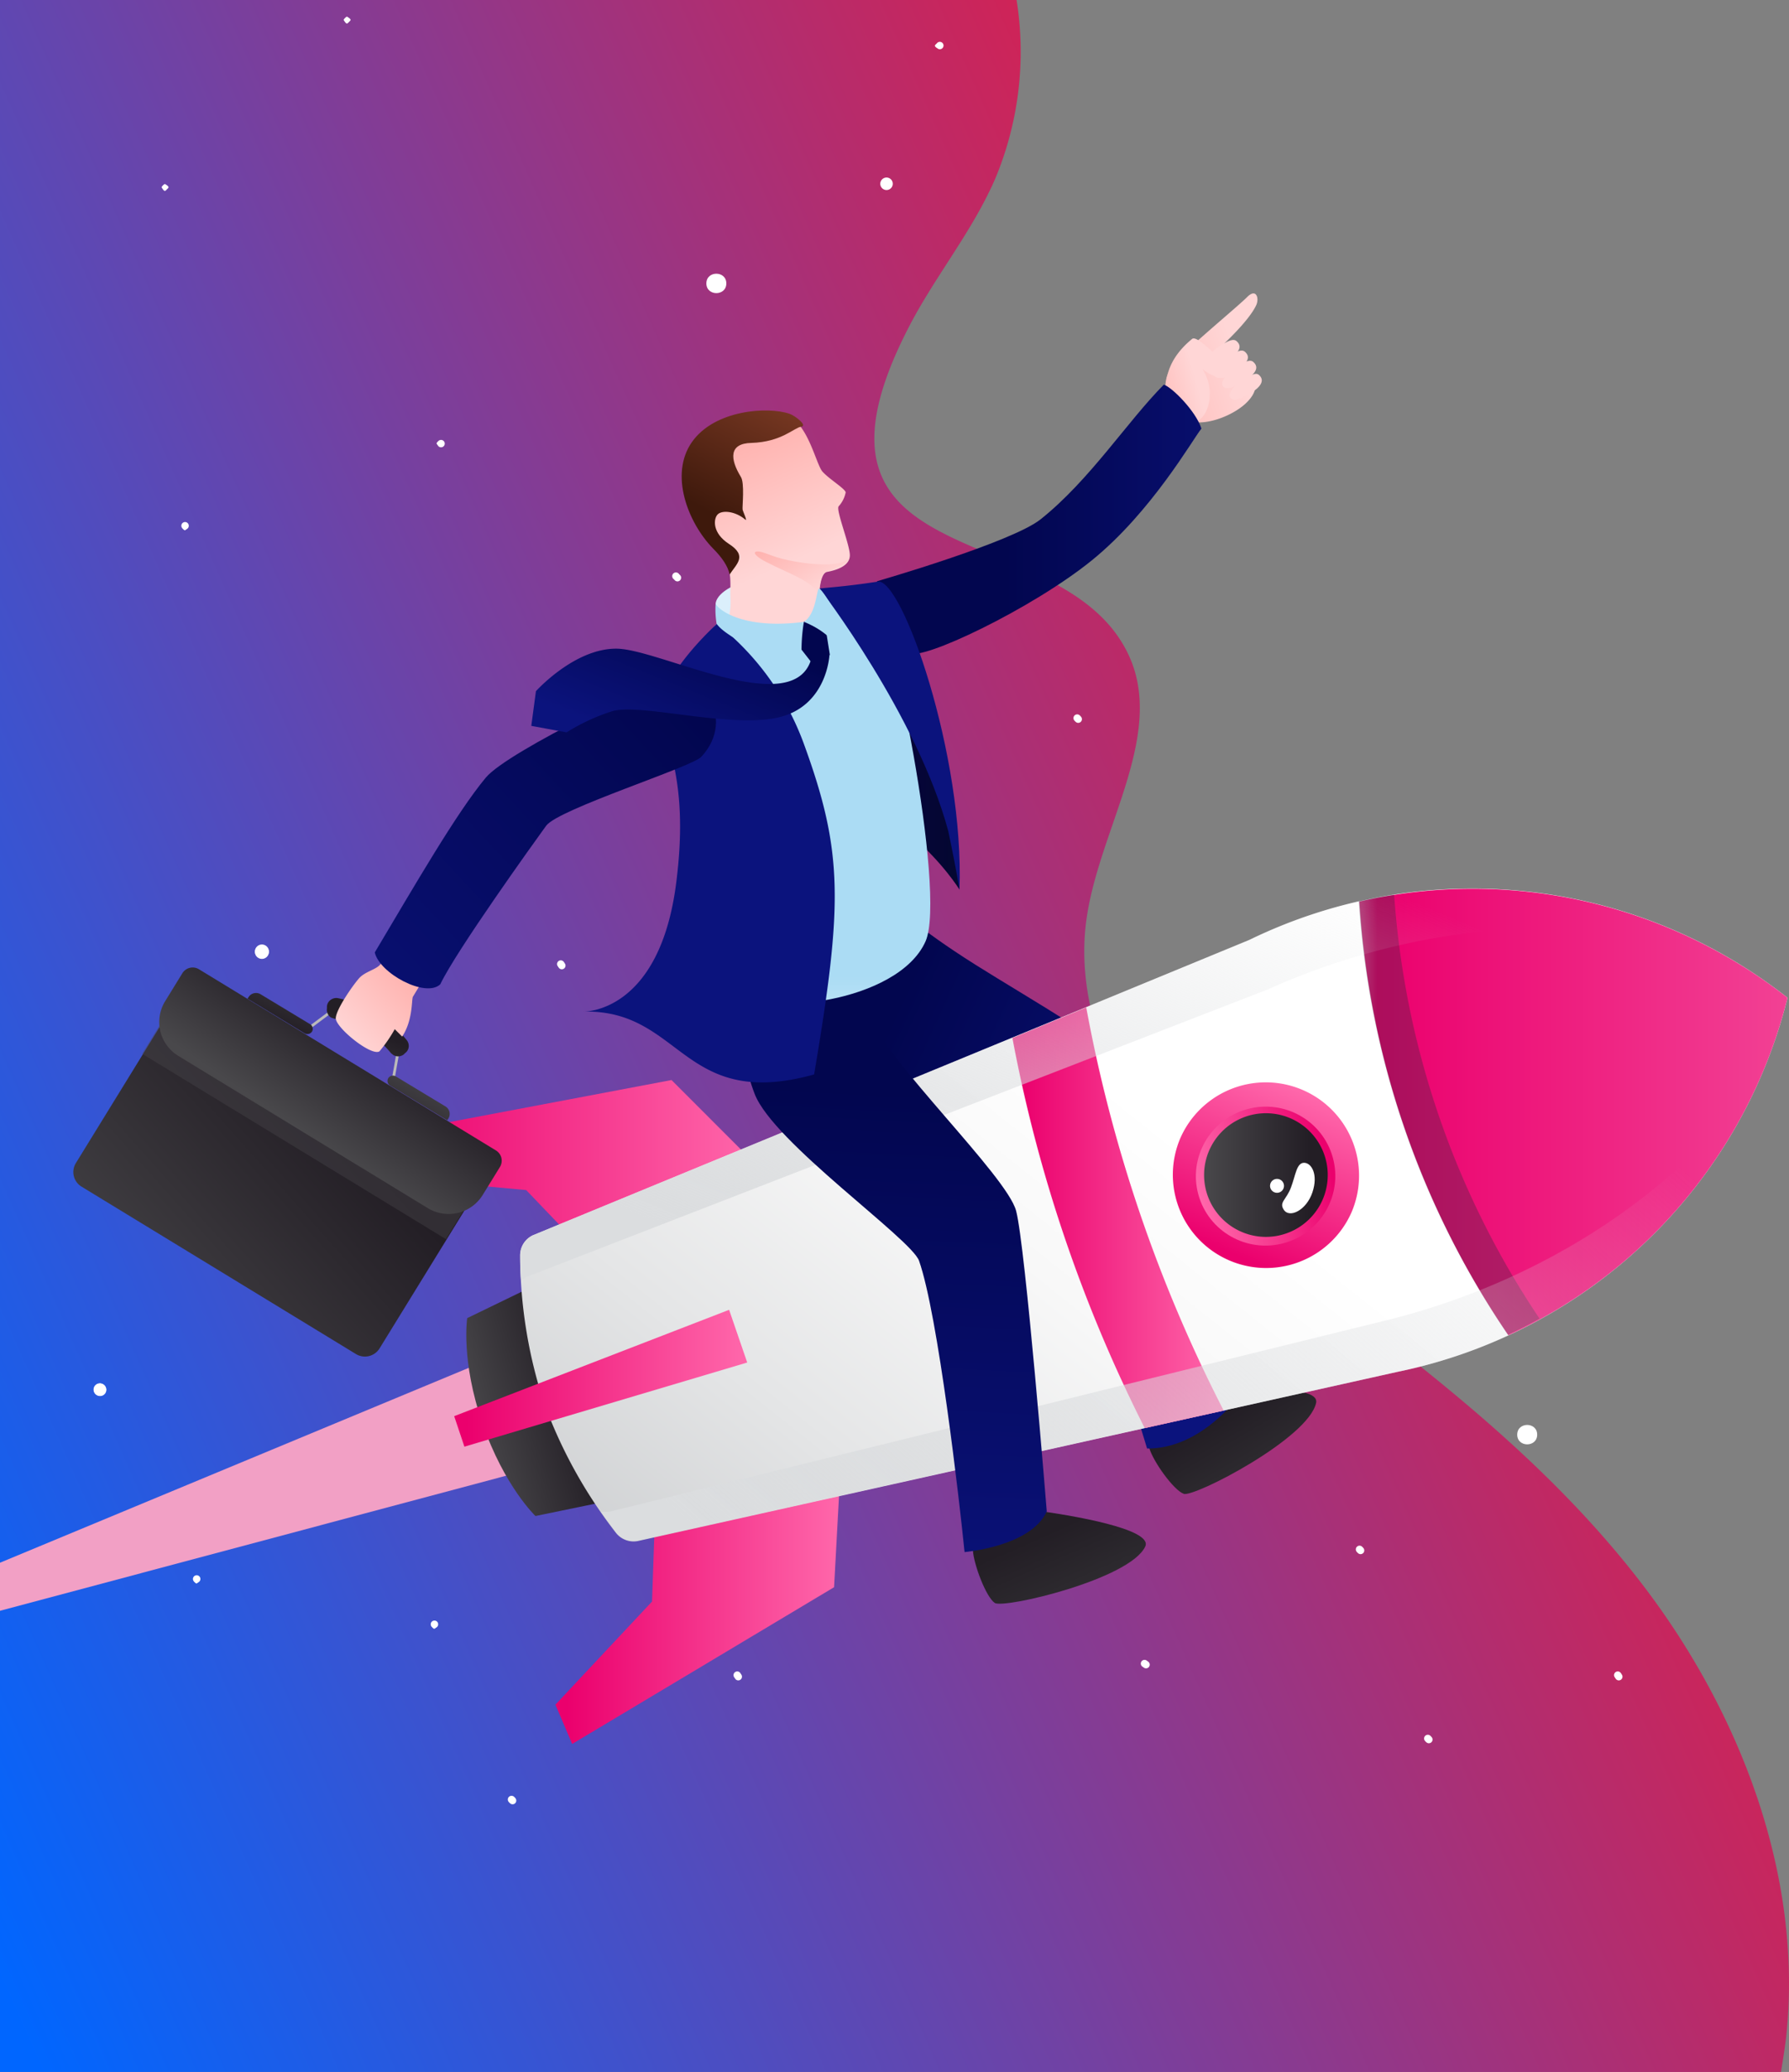 <svg xmlns="http://www.w3.org/2000/svg" xmlns:xlink="http://www.w3.org/1999/xlink" width="663" height="768" viewBox="0 0 663 768"><rect x="0" y="0" width="663" height="768" fill="#808080" stroke="none"/><defs><style>.a{fill:url(#a);}.b{fill:#fff;}.c{fill:url(#b);}.d{fill:url(#c);}.e{fill:#ec671c;}.f{fill:#f3e600;}.g{fill:url(#d);}.h{fill:url(#e);}.i{fill:url(#f);}.j{fill:url(#g);}.k{fill:url(#h);}.l{fill:url(#i);}.m{fill:#242a37;opacity:0.31;}.n{fill:url(#j);}.o{fill:url(#k);}.p{fill:url(#l);}.q{fill:url(#m);}.r{fill:url(#n);}.s{fill:url(#o);}.t{fill:url(#p);}.u{fill:url(#q);}.v{fill:url(#r);}.w{fill:url(#s);}.x{fill:url(#t);}.y{fill:url(#u);}.z{fill:url(#v);}.aa{fill:url(#w);}.ab{fill:url(#x);}.ac{fill:url(#y);}.ad{fill:url(#z);}.ae{fill:url(#aa);}.af{fill:url(#ab);}.ag{fill:url(#ac);}.ah{fill:none;stroke:#bbbaba;stroke-linecap:round;stroke-linejoin:round;stroke-width:1.01px;}.ai{fill:url(#ad);}.aj{fill:#49484b;opacity:0.4;}.ak{fill:url(#ae);}.al{fill:url(#af);}.am{fill:url(#ag);}.an{fill:url(#ah);}.ao{fill:url(#ai);}.ap{fill:url(#aj);}.aq{fill:url(#ak);}.ar{fill:url(#al);}.as{fill:url(#am);}.at{fill:url(#an);}.au{fill:url(#ao);}.av{fill:url(#ap);}.aw{fill:url(#aq);}.ax{fill:url(#ar);}</style><linearGradient id="a" x1="-0.077" y1="0.811" x2="0.886" y2="0.328" gradientUnits="objectBoundingBox"><stop offset="0" stop-color="#06f"/><stop offset="1" stop-color="#ed1a3f"/></linearGradient><linearGradient id="b" x1="0.32" y1="0.241" x2="0.921" y2="0.885" gradientUnits="objectBoundingBox"><stop offset="0.15" stop-color="#231e25"/><stop offset="1" stop-color="#343336"/></linearGradient><linearGradient id="c" x1="0.042" y1="0.236" x2="0.853" y2="0.695" gradientUnits="objectBoundingBox"><stop offset="0.15" stop-color="#02064f"/><stop offset="1" stop-color="#0b137d"/></linearGradient><linearGradient id="d" x1="13.786" y1="-2.436" x2="15.48" y2="-2.436" gradientUnits="objectBoundingBox"><stop offset="0" stop-color="#f2a0c5"/><stop offset="1" stop-color="#f2a0c5" stop-opacity="0"/></linearGradient><linearGradient id="e" x1="0.631" y1="0.502" x2="0.05" y2="0.692" gradientUnits="objectBoundingBox"><stop offset="0.15" stop-color="#231e25"/><stop offset="1" stop-color="#49484b"/></linearGradient><linearGradient id="f" y1="0.499" x2="1.001" y2="0.499" gradientUnits="objectBoundingBox"><stop offset="0.04" stop-color="#eb006d"/><stop offset="1" stop-color="#ff68ab"/></linearGradient><linearGradient id="g" x1="0.001" y1="0.5" x2="1" y2="0.5" xlink:href="#f"/><linearGradient id="h" x1="-0.443" y1="1.104" x2="0.567" y2="0.452" gradientUnits="objectBoundingBox"><stop offset="0.37" stop-color="#cdcfd1"/><stop offset="0.59" stop-color="#e4e5e6"/><stop offset="0.83" stop-color="#f8f8f8"/><stop offset="1" stop-color="#fff"/></linearGradient><linearGradient id="i" y1="0.5" x2="1" y2="0.5" gradientUnits="objectBoundingBox"><stop offset="0" stop-color="#f24194"/><stop offset="0.04" stop-color="#eb006d"/><stop offset="1" stop-color="#f24194"/></linearGradient><linearGradient id="j" x1="0" y1="0.501" x2="1.001" y2="0.501" xlink:href="#f"/><linearGradient id="k" x1="-0.001" y1="0.501" x2="1.002" y2="0.501" gradientUnits="objectBoundingBox"><stop offset="0" stop-color="#ff68ab"/><stop offset="0.96" stop-color="#eb006d"/></linearGradient><linearGradient id="l" x1="0.002" y1="0.501" x2="0.999" y2="0.501" gradientUnits="objectBoundingBox"><stop offset="0" stop-color="#49484b"/><stop offset="0.85" stop-color="#231e25"/></linearGradient><linearGradient id="m" x1="0" y1="0.5" x2="1" y2="0.5" xlink:href="#f"/><linearGradient id="n" x1="-0.002" y1="0.5" x2="0.998" y2="0.5" xlink:href="#f"/><linearGradient id="o" x1="0.083" y1="0.919" x2="0.926" y2="0.266" gradientUnits="objectBoundingBox"><stop offset="0.06" stop-color="#dbdddf"/><stop offset="1" stop-color="#dbdddf" stop-opacity="0"/></linearGradient><linearGradient id="p" x1="-0.028" y1="0.891" x2="1.024" y2="0.425" xlink:href="#o"/><linearGradient id="q" x1="0.193" y1="0.218" x2="0.926" y2="1.078" xlink:href="#b"/><linearGradient id="r" x1="0.46" y1="0.191" x2="0.438" y2="1.129" xlink:href="#c"/><linearGradient id="s" y1="0.5" x2="1" y2="0.5" gradientUnits="objectBoundingBox"><stop offset="0.15" stop-color="#09004d"/><stop offset="1" stop-color="#040730"/></linearGradient><linearGradient id="t" x1="0.734" y1="0.816" x2="0.734" y2="1.331" gradientUnits="objectBoundingBox"><stop offset="0.23" stop-color="#abdcf4"/><stop offset="0.75" stop-color="#dbeffb"/></linearGradient><linearGradient id="u" x1="2.696" y1="3.493" x2="0.953" y2="4.333" gradientUnits="objectBoundingBox"><stop offset="0.22" stop-color="#ffd6d6"/><stop offset="1" stop-color="#ffaca8"/></linearGradient><linearGradient id="v" x1="5.141" y1="15.252" x2="3.869" y2="16.053" xlink:href="#u"/><linearGradient id="w" x1="5.072" y1="15.295" x2="3.801" y2="16.097" xlink:href="#u"/><linearGradient id="x" x1="5.004" y1="15.355" x2="3.732" y2="16.156" xlink:href="#u"/><linearGradient id="y" x1="5.256" y1="16.213" x2="3.91" y2="17.062" xlink:href="#u"/><linearGradient id="z" x1="2.517" y1="5.307" x2="1.321" y2="5.749" xlink:href="#u"/><linearGradient id="aa" x1="0.268" y1="1.939" x2="1.342" y2="1.939" xlink:href="#c"/><linearGradient id="ab" x1="1.24" y1="2.39" x2="0.995" y2="1.425" xlink:href="#c"/><linearGradient id="ac" x1="0.727" y1="1.811" x2="0.554" y2="0.988" xlink:href="#c"/><linearGradient id="ad" x1="0.11" y1="1.158" x2="1.079" y2="-0.514" xlink:href="#e"/><linearGradient id="ae" x1="0.261" y1="1.516" x2="0.598" y2="0.019" xlink:href="#e"/><linearGradient id="af" x1="-0.349" y1="1.617" x2="0.893" y2="-0.001" xlink:href="#e"/><linearGradient id="ag" x1="0.175" y1="1.014" x2="1.358" y2="-0.743" xlink:href="#e"/><linearGradient id="ah" x1="0.623" y1="0.311" x2="-0.22" y2="1.627" xlink:href="#e"/><linearGradient id="ai" x1="0.002" y1="1.148" x2="0.903" y2="0.132" xlink:href="#u"/><linearGradient id="aj" x1="1.122" y1="-0.072" x2="-0.384" y2="1.202" xlink:href="#c"/><linearGradient id="ak" x1="3.076" y1="9.539" x2="2.176" y2="8.228" xlink:href="#t"/><linearGradient id="al" x1="0.659" y1="0.863" x2="0.377" y2="0.02" xlink:href="#u"/><linearGradient id="am" x1="1.163" y1="0.798" x2="-0.056" y2="-0.113" xlink:href="#u"/><linearGradient id="an" x1="0.64" y1="-0.203" x2="0.33" y2="0.679" gradientUnits="objectBoundingBox"><stop offset="0.07" stop-color="#7a3923"/><stop offset="1" stop-color="#3e190c"/></linearGradient><linearGradient id="ao" x1="2.539" y1="8.248" x2="2.714" y2="9.404" xlink:href="#c"/><linearGradient id="ap" x1="2.727" y1="5.366" x2="2.727" y2="5.909" xlink:href="#t"/><linearGradient id="aq" x1="1.03" y1="0.061" x2="0.09" y2="0.737" xlink:href="#c"/><linearGradient id="ar" x1="0.74" y1="3.946" x2="1.777" y2="6.046" xlink:href="#t"/></defs><g transform="translate(192.611 198.25)"><g transform="translate(-192.611 -198.25)"><path class="a" d="M0,768H660.035c.688-4.261,1.377-8.522,1.893-12.784,6.54-60.433-17.555-121.06-52.837-167.352S528.2,507.287,483.28,473.2c-21-15.883-42.167-32.347-58.173-54.235s-26.5-50.748-22.374-78.834c4.991-34.09,30.291-69.343,14.629-99.172-25.988-49.973-128.221-26.149-81.063-118.735,9.81-19.369,23.751-35.834,32.528-55.978A122.091,122.091,0,0,0,376.745,0H0Z" transform="translate(0 0)"/><g transform="translate(34.68 6.169)"><path class="b" d="M121.076,210.671a1.369,1.369,0,1,0-.9-1.285A1.371,1.371,0,0,0,121.076,210.671Z" transform="translate(51.979 142.361)"/><path class="b" d="M170.976,290.771a1.369,1.369,0,1,0-.9-1.285A1.371,1.371,0,0,0,170.976,290.771Z" transform="translate(87.961 199.532)"/><path class="b" d="M57.482,209.541a2.571,2.571,0,1,0-2.582-2.571A2.576,2.576,0,0,0,57.482,209.541Z" transform="translate(4.908 139.72)"/><path class="b" d="M95.076,97.771a1.369,1.369,0,1,0-.9-1.285,1.371,1.371,0,0,0,.9,1.285Z" transform="translate(33.23 61.779)"/><path class="b" d="M293.076,337.171a1.369,1.369,0,1,0-.9-1.285,1.371,1.371,0,0,0,.9,1.285Z" transform="translate(176.005 232.65)"/><path class="b" d="M296.576,283.071a1.369,1.369,0,1,0-.9-1.285,1.371,1.371,0,0,0,.9,1.285Z" transform="translate(178.528 194.036)"/><path class="b" d="M159.076,364.471a1.369,1.369,0,1,0-.9-1.285A1.371,1.371,0,0,0,159.076,364.471Z" transform="translate(79.38 252.135)"/><path class="b" d="M93.876,353.371a1.369,1.369,0,0,0,0-2.571,1.369,1.369,0,0,0,0,2.571Z" transform="translate(32.365 244.213)"/><path class="b" d="M22.473,303.827a2.314,2.314,0,1,0-2.323-2.314A2.319,2.319,0,0,0,22.473,303.827Z" transform="translate(-20.15 207.383)"/><path class="b" d="M42.676,343.571a1.369,1.369,0,0,0,0-2.571,1.369,1.369,0,0,0,0,2.571Z" transform="translate(-4.554 237.218)"/><path class="b" d="M213.076,335.071a1.369,1.369,0,1,0-.9-1.285A1.371,1.371,0,0,0,213.076,335.071Z" transform="translate(118.318 231.151)"/><path class="b" d="M191.873,43.027a2.314,2.314,0,1,0-2.323-2.314,2.319,2.319,0,0,0,2.323,2.314Z" transform="translate(102.001 21.238)"/><path class="b" d="M75.076,6.171a1.369,1.369,0,0,0,0-2.571,1.369,1.369,0,0,0,0,2.571Z" transform="translate(18.809 -3.6)"/><path class="b" d="M35.876,42.371a1.369,1.369,0,0,0,0-2.571,1.369,1.369,0,0,0,0,2.571Z" transform="translate(-9.458 22.238)"/><path class="b" d="M246.876,361.871a1.369,1.369,0,1,0-.9-1.285,1.371,1.371,0,0,0,.9,1.285Z" transform="translate(142.691 250.279)"/><path class="b" d="M255.874,317.727a2.314,2.314,0,1,0-2.324-2.314,2.319,2.319,0,0,0,2.324,2.314Z" transform="translate(148.15 217.304)"/><path class="b" d="M110.476,391.271a1.369,1.369,0,1,0-.9-1.285A1.371,1.371,0,0,0,110.476,391.271Z" transform="translate(44.335 271.264)"/><path class="b" d="M115.876,168.771a1.369,1.369,0,1,0-.9-1.285,1.371,1.371,0,0,0,.9,1.285Z" transform="translate(48.229 112.455)"/><path class="b" d="M145.976,126.771a1.369,1.369,0,1,0-.9-1.285,1.371,1.371,0,0,0,.9,1.285Z" transform="translate(69.934 82.478)"/><path class="b" d="M215.276,238.371a1.369,1.369,0,1,0-.9-1.285A1.371,1.371,0,0,0,215.276,238.371Z" transform="translate(119.904 162.132)"/><path class="b" d="M307.776,378.071a1.369,1.369,0,1,0-.9-1.285,1.371,1.371,0,0,0,.9,1.285Z" transform="translate(186.605 261.842)"/><path class="b" d="M348.676,364.471a1.369,1.369,0,1,0-.9-1.285,1.371,1.371,0,0,0,.9,1.285Z" transform="translate(216.097 252.135)"/><path class="b" d="M232.276,157.371a1.369,1.369,0,1,0-.9-1.285A1.371,1.371,0,0,0,232.276,157.371Z" transform="translate(132.163 104.318)"/><path class="b" d="M40.176,115.771a1.369,1.369,0,0,0,0-2.571,1.369,1.369,0,0,0,0,2.571Z" transform="translate(-6.357 74.627)"/><g transform="translate(0.086 0.306)"><path class="b" d="M122.582,209.172a1.379,1.379,0,1,0-1.291.894A1.377,1.377,0,0,0,122.582,209.172Z" transform="translate(51.764 142.183)"/><path class="b" d="M172.382,289.272a1.379,1.379,0,1,0-1.291.894,1.377,1.377,0,0,0,1.291-.894Z" transform="translate(87.674 199.354)"/><path class="b" d="M60.063,206.871a2.582,2.582,0,1,0-2.582,2.571,2.576,2.576,0,0,0,2.582-2.571Z" transform="translate(4.822 139.343)"/><path class="b" d="M96.582,96.272a1.379,1.379,0,0,0-2.582,0,1.379,1.379,0,0,0,2.582,0Z" transform="translate(33.016 61.601)"/><path class="b" d="M294.582,335.772a1.379,1.379,0,1,0-1.291.894,1.377,1.377,0,0,0,1.291-.894Z" transform="translate(175.79 232.543)"/><path class="b" d="M298.082,281.672a1.379,1.379,0,1,0-1.291.894,1.377,1.377,0,0,0,1.291-.894Z" transform="translate(178.314 193.929)"/><path class="b" d="M160.582,362.972a1.379,1.379,0,1,0-1.291.894A1.377,1.377,0,0,0,160.582,362.972Z" transform="translate(79.165 251.957)"/><path class="b" d="M95.382,351.972a1.379,1.379,0,1,0-1.291.894A1.377,1.377,0,0,0,95.382,351.972Z" transform="translate(32.15 244.106)"/><path class="b" d="M24.847,301.564a2.323,2.323,0,1,0-2.323,2.314,2.319,2.319,0,0,0,2.323-2.314Z" transform="translate(-20.2 207.113)"/><path class="b" d="M44.182,342.172a1.379,1.379,0,1,0-1.291.894,1.377,1.377,0,0,0,1.291-.894Z" transform="translate(-4.769 237.111)"/><path class="b" d="M214.582,333.572a1.379,1.379,0,1,0-1.291.894,1.377,1.377,0,0,0,1.291-.894Z" transform="translate(118.103 230.973)"/><path class="b" d="M159.5,62.8c0-4.8-7.4-4.8-7.4,0S159.5,67.6,159.5,62.8Z" transform="translate(74.911 35.779)"/><path class="b" d="M334.1,311.8c0-4.8-7.4-4.8-7.4,0S334.1,316.6,334.1,311.8Z" transform="translate(200.811 213.501)"/><path class="b" d="M76.582,4.672a1.379,1.379,0,0,0-2.582,0,1.379,1.379,0,0,0,2.582,0Z" transform="translate(18.594 -3.778)"/><path class="b" d="M37.382,40.872a1.379,1.379,0,0,0-2.582,0,1.379,1.379,0,0,0,2.582,0Z" transform="translate(-9.672 22.059)"/><path class="b" d="M248.282,360.472a1.379,1.379,0,1,0-1.291.894A1.377,1.377,0,0,0,248.282,360.472Z" transform="translate(142.404 250.172)"/><path class="b" d="M258.147,315.464a2.323,2.323,0,1,0-2.323,2.314A2.318,2.318,0,0,0,258.147,315.464Z" transform="translate(148.028 217.034)"/><path class="b" d="M111.982,389.872a1.379,1.379,0,1,0-1.291.894,1.377,1.377,0,0,0,1.291-.894Z" transform="translate(44.12 271.157)"/><path class="b" d="M117.282,167.272a1.379,1.379,0,1,0-1.291.894,1.377,1.377,0,0,0,1.291-.894Z" transform="translate(47.942 112.277)"/><path class="b" d="M147.382,125.272a1.379,1.379,0,1,0-1.291.894A1.377,1.377,0,0,0,147.382,125.272Z" transform="translate(69.647 82.299)"/><path class="b" d="M216.682,236.872a1.379,1.379,0,1,0-1.291.894A1.377,1.377,0,0,0,216.682,236.872Z" transform="translate(119.618 161.953)"/><path class="b" d="M309.282,376.672a1.379,1.379,0,1,0-1.291.894,1.377,1.377,0,0,0,1.291-.894Z" transform="translate(186.39 261.735)"/><path class="b" d="M350.182,362.972a1.379,1.379,0,1,0-1.291.894A1.377,1.377,0,0,0,350.182,362.972Z" transform="translate(215.882 251.957)"/><path class="b" d="M233.782,155.972a1.379,1.379,0,1,0-1.291.894A1.377,1.377,0,0,0,233.782,155.972Z" transform="translate(131.948 104.211)"/><path class="b" d="M41.682,114.372a1.379,1.379,0,1,0-1.291.894,1.377,1.377,0,0,0,1.291-.894Z" transform="translate(-6.572 74.52)"/><path class="b" d="M203.882,10.272a1.379,1.379,0,0,0-2.582,0,1.379,1.379,0,0,0,2.582,0Z" transform="translate(110.388 0.219)"/></g><path class="b" d="M202.476,11.671a1.369,1.369,0,1,0-.9-1.285,1.371,1.371,0,0,0,.9,1.285Z" transform="translate(110.675 0.326)"/></g><g transform="translate(0 108.759)"><g transform="translate(309.077 228.151)"><path class="c" d="M247.552,322.375c1.549,4.97,8.95,15.424,12.736,16.795s46.3-20.565,49.051-33.761c1.377-7.2-29.775-4.627-42.683-3.085C259.427,303.181,246,317.576,247.552,322.375Z" transform="translate(-130.661 -122.368)"/><path class="d" d="M203.88,196.605c-.344-.343,5.68,6.512,28.226,20.736,19.62,12.339,53.87,31.876,59.377,39.93S323.667,372.778,327.8,379.29c0,0-13.252,17.48-32.184,17.309,0,0-28.57-94.6-35.8-107.966s-65.4-32.39-70.909-38.388S164.639,201.4,203.88,196.605Z" transform="translate(-179.583 -196.593)"/></g><g transform="translate(0 220.585)"><g transform="translate(0 177.41)"><g transform="translate(139.67 2.742)"><path class="e" d="M116.688,297.3a41.676,41.676,0,0,0-19.62,12.168L81.75,326.434a2.4,2.4,0,0,0,1.377,3.942l22.546,4.113a41.815,41.815,0,0,0,23.063-2.4Z" transform="translate(-81.153 -297.3)"/><path class="f" d="M115.2,300.1a36.511,36.511,0,0,0-17.555,10.8L85.6,324.264l17.727,3.085a36.632,36.632,0,0,0,20.481-2.228Z" transform="translate(-77.946 -295.301)"/></g><path class="g" d="M0,386.014,188.114,335.8l-13.769-40.1L0,368.191Z" transform="translate(0 -295.7)"/></g><g transform="translate(137.514)"><path class="h" d="M148.07,271.7l-47.33,22.964s-2.41,15.766,5.68,39.073,19.62,34.275,19.62,34.275l51.46-10.625Z" transform="translate(-65.114 -135.419)"/><path class="i" d="M85.063,269.589l52.321,4.8,20.825,21.765,64.541-31.019-31.5-31.533L79.9,254.679Z" transform="translate(-79.9 -162.613)"/><path class="j" d="M119.6,405.387l35.8-38.217,1.033-29.991,68.843-19.88-2.41,44.557-97.069,58.1Z" transform="translate(-51.273 -102.873)"/><path class="k" d="M581.683,232.66h0A188.771,188.771,0,0,0,382.21,211.238L116.647,320.747A8.223,8.223,0,0,0,112,328.116a176.511,176.511,0,0,0,8.778,54.5,176.978,176.978,0,0,0,26.677,48.328,8.279,8.279,0,0,0,8.261,3.085L437.284,371.3A187.754,187.754,0,0,0,581.683,232.66Z" transform="translate(-56.753 -192.178)"/><path class="l" d="M347.947,357.721a187.5,187.5,0,0,0,103.437-125.1h0A188.731,188.731,0,0,0,292.7,196.971h0a321.455,321.455,0,0,0,55.247,160.75Z" transform="translate(73.546 -192.135)"/><path class="m" d="M305.68,193.5c-4.3.686-8.778,1.371-13.08,2.4h0a321.454,321.454,0,0,0,55.247,160.749c3.958-1.885,7.917-3.942,11.7-6A321.449,321.449,0,0,1,305.68,193.5Z" transform="translate(73.474 -191.234)"/><path class="n" d="M34.416,0a34.571,34.571,0,0,1,.107,69.141A34.571,34.571,0,0,1,34.416,0Z" transform="translate(286.26 124.239) rotate(-66.7)"/><ellipse class="o" cx="25.837" cy="25.742" rx="25.837" ry="25.742" transform="translate(299.768 88.646) rotate(-15.4)"/><path class="p" d="M289.6,285.276a22.914,22.914,0,1,0-17.506-1.105A22.77,22.77,0,0,0,289.6,285.276Z" transform="translate(49.453 -157.393)"/><path class="b" d="M276.628,268.809c2.065,3.428,8.433.343,10.671-6.341s-.344-10.968-3.1-10.968-3.1,4.456-4.819,9.083S274.907,266.067,276.628,268.809Z" transform="translate(61.564 -149.837)"/><path class="b" d="M276.954,259.976a2.589,2.589,0,0,1-2.8-.679,2.58,2.58,0,1,1,2.8.679Z" transform="translate(59.689 -147.345)"/><path class="q" d="M101.586,334.027,97.8,322.716,199.688,283.3l6.712,19.537Z" transform="translate(-66.993 -127.14)"/><path class="r" d="M267.051,373.851l29.258-6.512A540.827,540.827,0,0,1,245.365,217.9L218,229.211a540.816,540.816,0,0,0,49.051,144.64Z" transform="translate(19.681 -173.819)"/><g transform="translate(55.247 0.012)"><path class="s" d="M114.754,335.994,389.094,229.57c56.107-25.192,118.583-29.476,168.838-12.853a188.824,188.824,0,0,0-175.722-5.484L116.647,320.742A8.223,8.223,0,0,0,112,328.111c0,2.4,0,5.655.344,9.426A10.5,10.5,0,0,1,114.754,335.994Z" transform="translate(-112 -192.185)"/><path class="t" d="M560.187,231.6c-29.431,43.7-81.407,78.49-141.3,92.885l-286.56,70.606H129.4l5.507,7.54a8.279,8.279,0,0,0,8.261,3.085l281.569-62.552A187.923,187.923,0,0,0,560.187,231.6Z" transform="translate(-99.453 -164.053)"/></g></g></g><g transform="translate(274.789 220.681)"><path class="u" d="M209.5,341.63c.344,5.141,4.819,17.137,8.089,19.365s50.084-8.74,55.763-20.908c3.1-6.512-27.709-11.653-40.618-13.367C225.851,325.863,209.328,336.489,209.5,341.63Z" transform="translate(-123.723 -96.28)"/><path class="v" d="M169.194,201.944s-17.9,31.876-4.647,66.322c6.884,17.994,58,53.64,60.926,61.866,7.056,20.051,14.973,89.115,16.867,107.966,0,0,24.611-2.057,30.463-15.081,0,0-7.917-98.369-11.359-111.393s-48.534-55.868-54.558-72.834c-2.065-6,.688-38.388.688-38.388S207.575,181.036,169.194,201.944Z" transform="translate(-159.661 -192.234)"/></g><g transform="translate(24.801)"><path class="w" d="M235.3,234.021s-24.612-39.93-68.5-39.588c0,0,14.973-59.124,31.668-60.324S233.062,178.838,235.3,234.021Z" transform="translate(95.475 -13.055)"/><path class="x" d="M157.377,143c-10.326,16.795-11.7,22.279-11.015,24.164s21,97.341,25.3,107.795,55.763,5.141,65.917-17.823c7.917-17.994-13.08-123.561-19.965-126.474S168.392,125.182,157.377,143Z" transform="translate(80.631 -16.98)"/><g transform="translate(299.078)"><path class="y" d="M250.916,98.316c.344-3.942.344-6.512,8.261-13.881s18.932-16.452,22.2-19.708,4.475.514,3.27,3.085c-2.582,5.655-11.875,14.224-11.875,14.224s7.917,8.226,10.843,12.853c1.033,1.714,1.721,4.97-2.754,9.254s-14.285,8.569-21.169,6.684a12,12,0,0,1-8.777-12.51Z" transform="translate(-142.976 -63.463)"/><path class="z" d="M271.33,74.168c-.861-.857-1.893-1.2-5.852,1.2s-7.057,6.341-5.508,7.712,3.958.171,6.884-1.542S274.083,76.91,271.33,74.168Z" transform="translate(-136.712 -56.281)"/><path class="aa" d="M273.13,76.468c-.861-.857-1.893-1.2-5.852,1.2s-7.056,6.341-5.508,7.712,3.958.171,6.884-1.542S275.883,79.21,273.13,76.468Z" transform="translate(-135.414 -54.64)"/><path class="ab" d="M274.93,78.668c-.86-.857-1.893-1.2-5.852,1.2s-7.056,6.341-5.507,7.712,3.958.171,6.884-1.542S277.683,81.41,274.93,78.668Z" transform="translate(-134.116 -53.069)"/><path class="ac" d="M275.848,81.446c-.861-.857-1.721-1.028-5.507,1.2s-6.712,5.827-5.163,7.2,3.614.171,6.54-1.371S278.43,84.016,275.848,81.446Z" transform="translate(-132.97 -51.049)"/><path class="ad" d="M260.826,73.374c1.893-1.542,9.81,7.369,15.49,11.825.516.343-1.2,2.742-4.819,2.571a14.656,14.656,0,0,1-6.884-3.256c6.2,9.6.861,21.25-4.819,19.708a12,12,0,0,1-8.778-12.51C251.188,87.6,252.049,80.572,260.826,73.374Z" transform="translate(-142.903 -56.515)"/><path class="ae" d="M189.417,156.034s49.911-14.4,60.582-22.964c18.244-14.567,32.012-36.16,45.609-49.87,2.926.857,11.875,9.768,13.941,16.281-3.1,3.77-18.416,30.847-40.617,48.842s-63.68,37.7-67.639,34.275C182.532,165.8,189.417,156.034,189.417,156.034Z" transform="translate(-188.183 -49.376)"/></g><path class="af" d="M176.5,128.382s36.143,46.957,47.674,89.972c1.377,6.684,2.926,14.053,4.131,21.765,1.893-50.041-21.341-115.849-30.291-114.307C185.966,127.7,176.844,128.21,176.5,128.382Z" transform="translate(102.47 -18.981)"/><path class="ag" d="M175.167,134.9a100.785,100.785,0,0,1,32.184,44.557c14.629,40.1,14.457,59.3,3.786,122.533-49.051,13.539-48.879-24.164-85.538-23.307,0,0,28.226.857,34.422-47.642,5.335-41.644-5.852-53.126-5.507-67.007C154.686,159.749,161.226,147.924,175.167,134.9Z" transform="translate(65.767 -12.475)"/><g transform="translate(0 140.327)"><g transform="translate(0 101.374)"><g transform="translate(0 6.258)"><line class="ah" y1="12.682" x2="2.237" transform="translate(120.802 31.273)"/><line class="ah" y1="7.712" x2="10.326" transform="translate(89.135 17.049)"/><path class="ai" d="M6.49.224,125.622,0a6.325,6.325,0,0,1,6.348,6.336l-.119,62.282L0,68.866.117,6.584A6.384,6.384,0,0,1,6.49.224Z" transform="translate(112.525 148.762) rotate(-148.5)"/><path class="aj" d="M0,0,14.755.028l.251,131.939L.251,131.939Z" transform="translate(27.843 33.871) rotate(-58.5)"/><path class="ak" d="M14.491.2,123.137,0a14.7,14.7,0,0,1,14.756,14.727l-.023,12.182a4.486,4.486,0,0,1-4.478,4.469L4.461,31.621A4.445,4.445,0,0,1,0,27.169L.023,14.987A14.838,14.838,0,0,1,14.835.2Z" transform="translate(146.276 99.008) rotate(-148.5)"/><path class="al" d="M86.465,232.91l18.416,11.139a3.248,3.248,0,0,1,1.033,4.627l-.344.514L84.4,236.338a2.051,2.051,0,0,1-.688-2.742h0A2.07,2.07,0,0,1,86.465,232.91Z" transform="translate(35.37 -190.669)"/><path class="am" d="M76.707,226.474,58.291,215.334a3.278,3.278,0,0,0-4.647,1.028l-.344.514L74.469,229.73a2.07,2.07,0,0,0,2.754-.686h0A2.051,2.051,0,0,0,76.707,226.474Z" transform="translate(13.633 -203.426)"/><path class="an" d="M70.418,219.012v.685a3.422,3.422,0,0,0,1.549,3.427l1.033.343a36.857,36.857,0,0,1,21.169,12.853l.861.685a3.454,3.454,0,0,0,3.786-.171l.516-.514a3.254,3.254,0,0,0,1.377-2.228,3.417,3.417,0,0,0-.688-2.571,44.261,44.261,0,0,0-25.472-15.6,3.454,3.454,0,0,0-2.582.514A3.254,3.254,0,0,0,70.418,219.012Z" transform="translate(25.945 -202.648)"/></g><path class="ao" d="M104.829,217.01,93.642,204.5a43.527,43.527,0,0,1-4.991,7.2c-1.549,1.714-5.507,2.571-7.573,4.8s-8.605,11.482-8.778,14.91,13.08,14.224,16.178,12.339a51.746,51.746,0,0,0,5.68-8.226l2.754,2.742c3.959-6,3.442-13.367,3.959-14.738Z" transform="translate(27.332 -204.5)"/></g><path class="ap" d="M194.636,145.438c-7.573,2.228-64.368,28.962-72.8,39.073-10.843,13.024-26.333,39.93-41.134,64.78,1.721,7.712,18.76,16.966,24.267,11.825,5.852-12.339,34.766-52.612,39.241-58.781S198.25,180.57,201.692,176.8C215.461,162.062,199.455,143.9,194.636,145.438Z" transform="translate(33.39 -145.346)"/></g><g transform="translate(172.091 43.395)"><path class="aq" d="M163.576,126s-8.778,2.913-9.466,7.712,13.6,6.341,13.6,6.341Z" transform="translate(-85.783 -62.223)"/><g transform="translate(55.736)"><path class="ar" d="M163.148,167.051a22.191,22.191,0,0,0,1.2-8.4c-.344-6.512,1.377-12.168-5.163-18.851-9.294-9.426-16.178-27.934-8.089-39.416s26.5-12.853,34.25-9.94,10.671,17.994,13.08,20.736,8.433,6.341,8.605,7.712a10.779,10.779,0,0,1-2.582,5.141c-1.2,1.2,4.131,14.224,4.131,18.166s-4.819,5.484-8.433,6.169-3.1,14.224-2.926,15.766S190.341,175.448,163.148,167.051Z" transform="translate(-146.254 -88.535)"/><path class="as" d="M163.161,119.314c-1.893.343.861,2.571,3.786,3.942,7.056,3.77,19.448,7.883,19.276,13.024.172-4.284.861-9.083,2.926-9.6s7.917-2.571,8.433-5.655c-.861,3.77-11.7,3.77-22.374,1.542C168.841,121.37,165.4,118.971,163.161,119.314Z" transform="translate(-135.425 -67.018)"/><path class="at" d="M164.194,138.167c-6.024-3.942-5.68-9.083-4.131-10.8s6.54-1.371,10.326,1.885c.861.686-.861-2.913-1.033-3.77s.861-9.94-.688-12.168c-3.958-6.512-4.475-12.339,3.958-12.51,11.187-.343,15.834-5.655,18.416-6s-2.237-4.113-4.3-4.8c-7.917-2.742-27.709-1.542-36.143,10.454s-1.549,29.819,7.745,39.416c3.27,3.256,5.68,6.684,6.2,9.768C166.948,145.707,171.423,142.794,164.194,138.167Z" transform="translate(-146.784 -88.785)"/></g><path class="au" d="M184.685,147.124,182.62,134.1l-7.4.514-4.819,5.655,7.229,9.254a13.462,13.462,0,0,1,7.056-2.4Z" transform="translate(-74.02 -56.441)"/><path class="av" d="M173.1,139.643s10.154,3.6,13.769,11.653c0,0-.172-10.454-3.614-17.823,0,0-3.442-5.827-4.475-6.17S177.919,136.558,173.1,139.643Z" transform="translate(-72.073 -61.298)"/><path class="aw" d="M116.121,156.067s14.285-15.938,29.947-15.766,64.024,25.878,71.769,4.8c0,0,1.377-5.484,7.056-2.4,0,0-.861,19.023-19.1,23.136s-51.8-5.655-61.787-2.228a74.5,74.5,0,0,0-16.522,7.712l-13.08-2.4Z" transform="translate(-114.4 -52.017)"/><path class="ax" d="M154.133,130.5c.172,1.714,9.466,9.94,32.7,6.855a65.7,65.7,0,0,0-.516,17.652s-27.193-10.111-31.84-16.966A32.936,32.936,0,0,1,154.133,130.5Z" transform="translate(-85.806 -59.011)"/></g></g></g></g></g></svg>